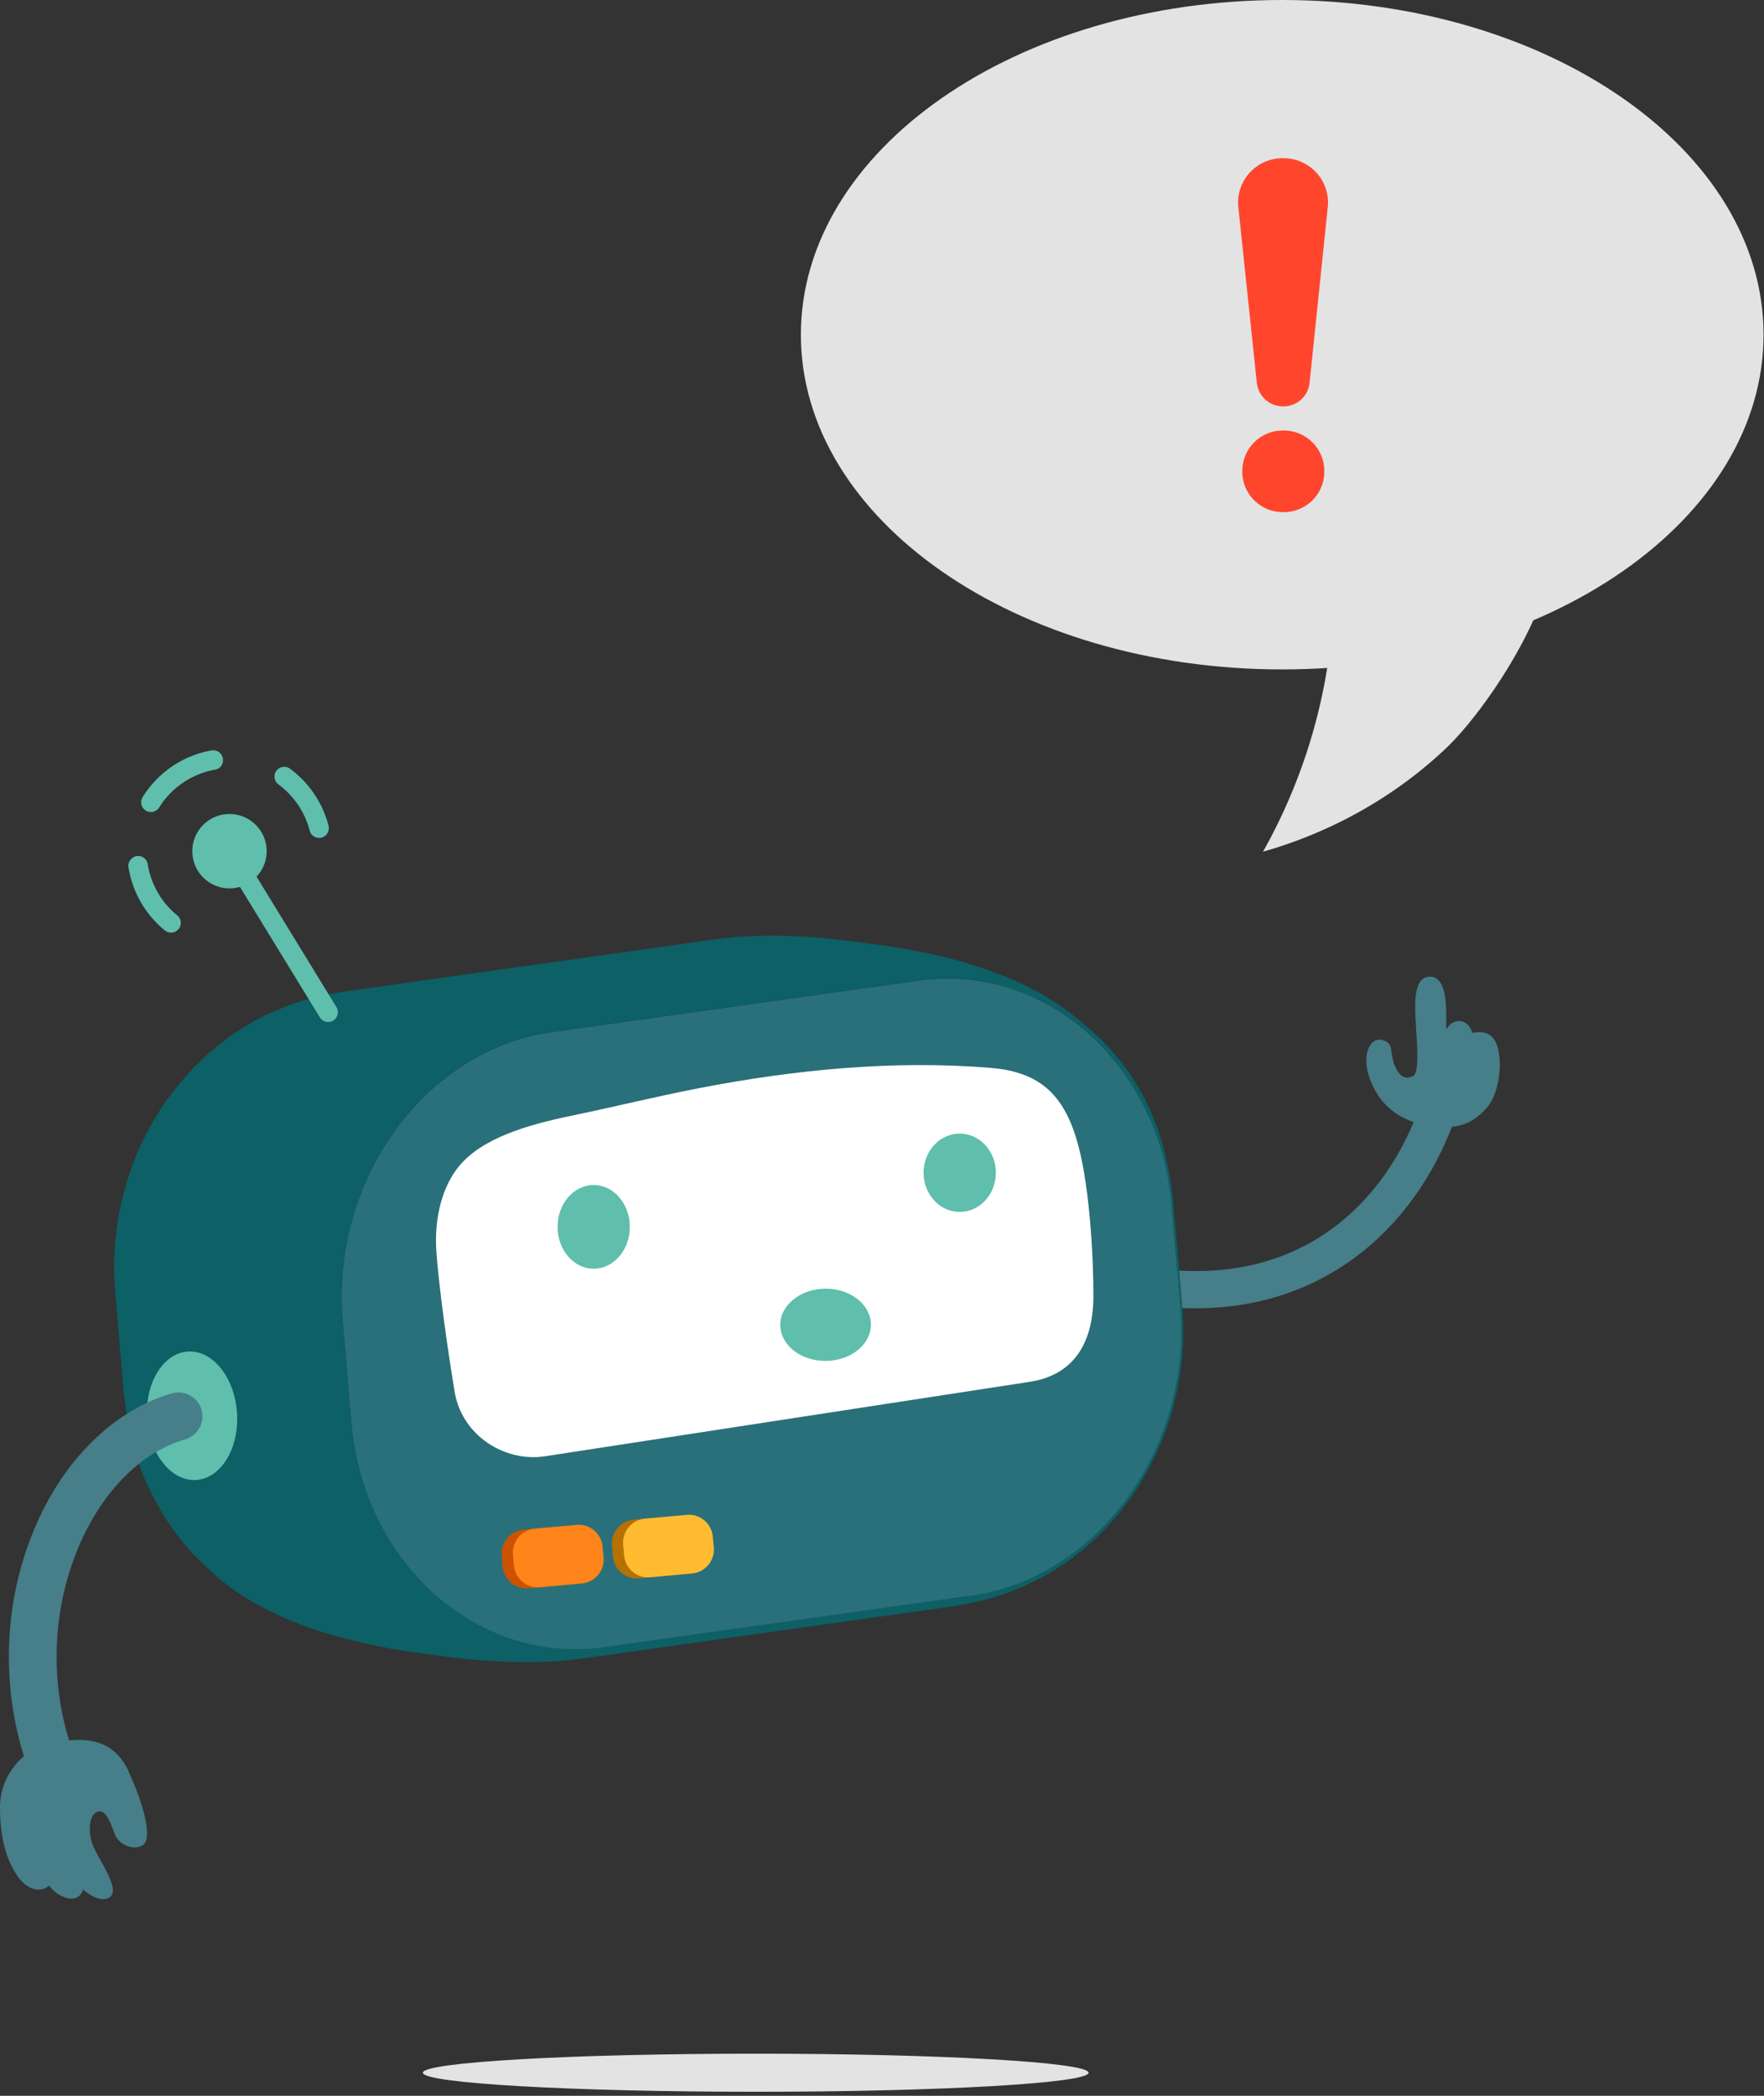 <svg xmlns="http://www.w3.org/2000/svg" width="314" height="373" fill="none" viewBox="0 0 314 373">
  <rect x="0" y="0" width="314" height="373" fill="#333333" stroke="none"/>
  <g clip-path="url(#warning-spruce__a)">
    <path fill="#467E89" d="M205.88 232.41a3.314 3.314 0 0 1-2.5-3.59c.2-1.82 1.84-3.14 3.66-2.94 28.92 3.2 43.69-17.23 47.55-35.7a3.333 3.333 0 0 1 3.93-2.57c1.87.41 2.95 2.14 2.57 3.93-4.78 22.86-23.57 44.39-54.78 40.94-.15-.02-.29-.04-.44-.08l.01.01Z"/>
    <path fill="#467E89" d="M266.44 185.94c-1.1-3.13-4.33-2.09-4.33-2.09-.35-1.06-.96-1.86-1.85-2.07-1.85-.43-2.8 1.38-2.8 1.38h-.02v-1.59c-.01-2.34.14-7.81-2.95-7.75-3.1.07-2.63 5.48-2.44 8.82.18 3.33.66 8.38-.57 8.91-1.31.58-2.48.13-3.32-2.23-.83-2.36 0-3.63-2.09-4.22-2.43-.68-4.32 3.45-1.31 8.94 3.02 5.49 9 6.79 13.45 6.52 2.53-.16 4.7-1.33 6.58-3.56s2.86-7.61 1.66-11.05h-.01v-.01Z"/>
    <path fill="#0C6066" d="M210.52 239.92c.04-.39.06-.83.07-1.27.03-.66.04-1.19.02-1.95v-.55c0-.64-.05-1.39-.09-2.14.02.23.04.45.05.66-.04-.67-.1-1.56-.14-2.25v-.09c-.15-1.8-.31-3.59-.46-5.39v-.04l-.3-3.52v-.07l-.01-.08-.15-1.69v-.03l-.08-.9-.08-.89v-.03l-.08-.88-.08-.9-.08-.9-.08-.9-.08-.9-.08-.9c0-.05 0-.09-.01-.14v-.08c-.19-1.9-.3-2.85-.56-4.18-.02-.09-.03-.18-.04-.27-.06-.36-.14-.72-.21-1.07-.1-.57-.23-1.19-.38-1.86-1.59-7.62-5.48-16.81-14.5-24.24-.01 0-.02-.02-.03-.03a.435.435 0 0 0-.07-.06c-.72-.63-1.21-1.04-1.89-1.56l-.4-.31c-.11-.09-.23-.17-.34-.26-.37-.28-.73-.54-1.07-.78-.07-.05-.14-.11-.21-.16l.13.09c-.26-.19-.52-.36-.77-.53l-.11-.08-.13-.08c-1.02-.68-1.87-1.19-2.44-1.53-.43-.26-1.5-.87-3.02-1.62-.02 0-.04-.02-.05-.03l-.08-.04c-.65-.32-1.37-.66-2.17-1.01l-.07-.03c-.08-.04-.18-.08-.27-.11-.66-.29-1.35-.58-2.1-.87-.59-.23-1.18-.45-1.77-.66l-.34-.13c-.1-.04-.22-.08-.33-.11-.01 0-.02 0-.04-.01-.14-.05-.28-.1-.43-.15l-.1-.03c-.1-.03-.21-.07-.3-.11.04.02.09.03.13.05-.25-.08-.5-.17-.75-.25-3.83-1.27-7.56-2.16-10.95-2.8-.44-.09-.86-.17-1.28-.24-.13-.03-.27-.05-.39-.07l-.23-.04c-.27-.05-.52-.09-.78-.13l-1.07-.18-1.14-.18-2.12-.3-4.47-.6s-.07 0-.1-.01h.01-.03c-.5-.07-1.09-.14-1.63-.2a4.69 4.69 0 0 1-.37-.05c-.03 0-.07 0-.1-.01l-.69-.07c-.43-.05-.86-.1-1.28-.14h-.14c-.28-.04-.61-.07-.93-.1l-1.02-.09c-.08 0-.16-.01-.23-.02l-.25-.02c-.6-.05-1.17-.09-1.72-.12h-.15c-1.59-.09-2.95-.14-4.06-.16h-2.48c-.48 0-.92.01-1.33.02h.19c-.2 0-.47.01-.68.02-.09 0-.19 0-.29.01-.87.03-1.55.06-2.07.09-1.18.06-1.8.11-2.83.23l-.25.02-2.2.27-6.53.92-6.53.92-6.53.92-6.53.92-6.53.92-6.53.92-6.53.92-6.53.92-6.53.92-6.53.92c-.26.04-.49.07-.71.11l-.21.03c-.81.13-1.42.23-2.01.35-.4.08-.82.16-1.25.26h.06l-.12.01h-.03l-.09.02h-.02c-.6.13-1.24.29-1.9.47l-.22.05-.16.05c-.68.19-1.38.39-2.12.63l-.13.04c-.09.03-.19.07-.29.1-.35.12-.69.23-1.05.36-.45.16-.94.36-1.45.57h-.02s-.02.01-.02.02c-.15.06-.31.14-.47.2-.33.13-.66.26-.95.38l-1.43.7c-.25.12-.48.23-.71.35.01 0 .02-.01.03-.02-.23.11-.46.22-.66.33-.55.27-1.18.64-1.8 1.02l-.49.29c-.06.04-.12.08-.18.13-.3.18-.59.36-.85.52-.66.39-1.67 1.11-2.68 1.88-.02.01-.03.02-.05.04-.01 0-.03.02-.04.03-1.11.84-2.19 1.73-2.77 2.27-.47.45-1.04.96-1.58 1.48l-.01.01c-.34.33-.68.65-.95.96 0 .01-.02.02-.03.03-.21.22-.43.46-.66.71-.2.21-.39.41-.55.6-.05.06-.1.12-.15.19-.32.36-.64.72-.92 1.04l.02-.03-.04.05-.05.06-1.06 1.32c-.11.16-.22.31-.33.47l-.71.91s-.03.04-.05.06c-.04.05-.12.16-.26.36-.47.64-.96 1.37-1.37 2.05-.66 1.05-1.46 2.41-2.29 4.03-.8 1.5-1.49 2.98-2.02 4.44a46.7 46.7 0 0 0-1.74 5.17c-.13.4-.24.86-.35 1.33-.16.66-.31 1.3-.45 1.92l-.07.3s-.3 1.36-.58 3.37c0 .03 0 .07-.01.1 0 .03 0 .06-.01.09 0 .02 0 .05-.01.08v.06c-.15 1.08-.28 2.33-.36 3.66-.09 1.54-.13 2.14-.09 3.52v.25c.06 1.15.13 2.67.19 3.82.11 1.23.21 2.46.32 3.7l.07.8.08.9.08.9.07.87v.06l.07.87.07.82c0 .05 0 .1.01.16l.07.82.08.9.08.9.08.89v.03l.08.88.07.84v.11l.07.85.08.9.08.9.08.9c.06.47.12.97.19 1.49.01.11.03.22.04.33.03.23.07.46.1.69.06.42.13.84.19 1.27 0 .05.02.09.02.14.17 1.07.35 2.13.53 3.05.21 1.08.66 2.47.95 3.53.56 2.07 1.64 4.75 2.6 6.67.08.16.16.3.23.46.08.17.17.34.26.51.28.54.54 1.05.81 1.53.06.11.12.22.19.34 1.05 1.89 2.13 3.55 4.04 6.02.63.81 1.51 1.86 2.23 2.6 1.51 1.54 2.41 2.42 3.37 3.25l.64.58c3 2.63 6.46 4.75 10.04 6.48.28.14.56.28.81.4.83.39 1.65.74 2.39 1.05.03.01.06.03.08.04l.08.03c.86.35 1.6.63 2.06.81.61.23 1.38.5 2.14.76h.03c.81.28 1.61.53 2.16.69.05.01.08.02.13.04.58.17 1.26.37 1.8.52l.42.11c.49.13.94.25 1.37.36l.22.06c.24.06.51.13.78.19.41.1.82.2 1.28.31.47.11 1.16.26 1.85.41l.17.04c.17.03.35.07.53.11.66.14 1.26.26 1.58.31.26.05.48.09.7.13l1.37.25c.2.03.41.07.64.11.33.05.65.11 1.01.16.19.03.36.06.53.08l2.13.3 4.47.6.78.1.7.08c.23.03.46.06.69.08l.73.09.6.06c.16.02.32.03.48.05.07 0 .14.01.21.02.15.02.31.03.46.04.15.01.3.03.44.04h.02c.69.06 1.38.12 2.05.17.2.01.41.03.64.04.38.03.77.05 1.16.07.13 0 .26.02.38.02l.48.02.76.03h.01c.13 0 .26.01.39.02l.39.02 1.06.03h.47c.23 0 .46 0 .67.01.88.01 1.73 0 2.53-.01h.04c.44 0 .86-.02 1.25-.03.17 0 .33 0 .48-.01l.52-.03c.65-.03 1.18-.06 1.51-.08a40.874 40.874 0 0 0 2.4-.21c.06 0 .12-.01.18-.02.47-.06 1.04-.13 1.57-.19.18-.02.37-.05.58-.07l6.53-.92 6.53-.92 6.53-.92 6.53-.92 6.53-.92 6.53-.92 6.53-.92 6.53-.92 6.53-.92 6.53-.92c.24-.04.47-.07.68-.11.08-.01.16-.03.25-.04a51.847 51.847 0 0 0 5.38-1.13c.07-.02.13-.03.21-.05l.16-.05c.68-.19 1.38-.39 2.12-.63l.13-.04c.09-.03.19-.07.29-.1.35-.12.69-.23 1.05-.36.08-.03.17-.07.26-.1.08-.03.15-.05.23-.08-.07.02-.15.05-.22.07.53-.2 1.1-.43 1.68-.68.33-.13.66-.26.95-.38l1.43-.69c.29-.14.55-.26.81-.4.04-.02.09-.04.13-.06.04-.02.1-.05.15-.07.08-.04.18-.08.25-.12.02-.01.05-.03.08-.04.71-.36 1.78-.96 3.13-1.84.04-.02.08-.05.12-.07.66-.39 1.69-1.12 2.7-1.89l.03-.02.11-.08s.05-.04.07-.06l.12-.09.03-.02c1-.77 1.95-1.55 2.47-2.05.02-.02.05-.05.08-.07.02-.02.04-.03.06-.05l-.05.05c.76-.72 1.77-1.6 2.46-2.36.01-.01.02-.02.03-.04.35-.36.73-.78 1.11-1.21.12-.13.23-.25.34-.38l.26-.29c.12-.13.23-.26.34-.39.05-.06.11-.12.16-.18.56-.66.99-1.2 1.25-1.56.1-.14.2-.29.3-.43.01-.02.02-.03.03-.04l.65-.84s.03-.04.05-.06c.04-.05.12-.16.26-.36.47-.64.96-1.37 1.37-2.05 1.59-2.53 3.99-6.85 5.65-12.25.14-.46.28-.92.41-1.39.12-.43.25-.93.37-1.43 0-.04.02-.08.03-.12.17-.7.34-1.41.46-2.01.04-.2.08-.43.12-.66.2-1.01.35-1.97.48-2.89 0-.03.01-.07.02-.1.1-.61.17-1.35.23-2.07l.06-.76c.02-.31.05-.61.07-.89l-.02-.02Zm-186.76 8.65h.01-.01Zm39.27-72.35h-.02.02Zm69.72-9.3h.04-.04Zm-25.2 126.58v-.02.02Zm100.59-82.14c0 1.05-.32 2.48.38 3.06v.04l1.55 18.01c.03.33.04.65.06.97.19 4.79-.07 9.16-.84 13.27-.55 2.81-1.33 5.55-2.32 8.18 0 .01 0 .02-.01.03-.15.39-.31.77-.47 1.16-1.53 3.68-3.57 7.27-6.15 10.95-2.83 3.8-6.18 7.14-9.94 9.83-.19.14-.39.27-.58.4-.34.23-.68.47-1.02.69-.21.14-.42.27-.64.4-3.84 2.39-8.04 4.14-12.5 5.11-.92.05-2.12-.09-2.67.49-.02 0-.04 0-.06.01l-65.32 9.18c-.39.06-.78.09-1.17.13-7.74.56-14.87-.87-21.08-4.01-6.36-3.33-11.85-8.47-15.86-14.91-.14-.22-.27-.45-.4-.67l-.48-.81c-1.25-2.21-2.34-4.59-3.29-7.11-.15-.41-.3-.83-.44-1.25-.02-.05-.03-.1-.05-.15-1.16-3.51-1.93-7.25-2.27-11.17l-1.55-18.01c-2.17-25.13 14.57-48.32 37.16-51.49l65.32-9.18c14.03-1.98 27.17 4.22 35.63 15.23.26.34.51.68.76 1.03l.39.54c.23.33.46.67.68 1.01.17.26.35.52.52.79l.39.63c.26.43.51.85.76 1.29 2.6 4.8 4.48 10.27 5.52 16.31l-.01.02ZM72.8 176.45h-.04.04Zm-3.31-.27h-.03.03Zm-38.37 73.73c-.12-.02-.25-.04-.36-.06l.36.06Zm.59.09c.31.05.63.1.96.14-.33-.05-.65-.1-.97-.14h.01Zm1.58.23c.36.05.72.1 1.09.16-.37-.05-.74-.1-1.1-.16h.01Zm1.67.24s.09.01.14.02c-.05 0-.09-.01-.14-.02Zm-6.33-18.72-.35-.06c.11.02.23.04.35.06Zm-5.06-.89h.01-.01Z"/>
    <path fill="#B72C25" d="m46.64 180.97-.15.09c.62-.3 1.29-.63 1.83-.9-.5.24-1.18.55-1.68.81Z"/>
    <path fill="#29707A" d="M163.5 174.53c22.58-3.18 42.87 14.81 45.02 39.94.52 6 1.03 12 1.55 18.01 2.17 25.13-14.57 48.32-37.15 51.49l-65.32 9.18c-22.58 3.18-42.87-14.81-45.03-39.94-.52-6-1.03-12-1.55-18.01-2.17-25.13 14.58-48.32 37.16-51.49l65.32-9.18Z"/>
    <path fill="#fff" d="M82.52 206.65c4.68-4.8 13.28-6.85 19.62-8.17 7.93-1.65 14.26-3.25 22.22-4.8 16.99-3.3 34.6-5.04 51.94-3.63 9.13.74 13.54 5.11 15.88 14.76 1.68 6.9 2.46 17.9 2.45 25.85-.01 8.81-3.87 14.03-11.09 15.23l-86.41 13.27c-7.05 1.17-15.19-3.54-16.3-12.06 0 0-2.33-13.98-3.13-23.96-.51-6.4 1.05-12.64 4.81-16.49h.01Z"/>
    <path fill="#CC5200" d="m100.626 271.567-7.449.678a4.27 4.27 0 0 0-3.865 4.639l.175 1.923a4.27 4.27 0 0 0 4.639 3.865l7.449-.678a4.27 4.27 0 0 0 3.866-4.639l-.175-1.922a4.27 4.27 0 0 0-4.64-3.866Z"/>
    <path fill="#FF8419" d="m102.622 271.387-7.45.678a4.27 4.27 0 0 0-3.865 4.64l.175 1.922a4.27 4.27 0 0 0 4.64 3.865l7.449-.678a4.269 4.269 0 0 0 3.865-4.639l-.175-1.922a4.27 4.27 0 0 0-4.639-3.866Z"/>
    <path fill="#B77100" d="m120.254 269.786-7.449.678a4.271 4.271 0 0 0-3.866 4.64l.175 1.922a4.27 4.27 0 0 0 4.64 3.865l7.449-.678a4.269 4.269 0 0 0 3.865-4.639l-.174-1.922a4.271 4.271 0 0 0-4.64-3.866Z"/>
    <path fill="#FFBC31" d="m122.24 269.607-7.449.678a4.27 4.27 0 0 0-3.866 4.639l.175 1.922a4.27 4.27 0 0 0 4.639 3.866l7.45-.678a4.27 4.27 0 0 0 3.865-4.64l-.175-1.922a4.27 4.27 0 0 0-4.639-3.865Z"/>
    <path fill="#E3E3E3" d="M246.91 105.33c-3.2 0-6.35-.23-9.43-.64-.08 5.24-.57 11.22-1.87 17.73a98.787 98.787 0 0 1-10.79 29.16c7.29-2.07 20.25-6.85 32.36-18.2 7.3-6.84 18.39-23.89 19.01-34.19-9.34 3.95-19.44 6.14-29.28 6.14Z"/>
    <path fill="#E3E3E3" d="M228.24 119.14c47.32 0 85.68-26.67 85.68-59.57S275.56 0 228.24 0c-47.32 0-85.68 26.67-85.68 59.57s38.36 59.57 85.68 59.57Z"/>
    <path fill="#5FBEAC" d="M105.68 225.8c3.551 0 6.43-3.336 6.43-7.45 0-4.115-2.879-7.45-6.43-7.45-3.551 0-6.43 3.335-6.43 7.45 0 4.114 2.879 7.45 6.43 7.45Zm71.59-17.08c0 3.85-2.88 6.97-6.44 6.97-3.56 0-6.43-3.12-6.43-6.97 0-3.85 2.88-6.97 6.43-6.97s6.44 3.12 6.44 6.97ZM42.19 251.44c.42 6.31-2.83 11.66-7.25 11.96-4.42.29-8.34-4.59-8.76-10.9-.42-6.31 2.83-11.66 7.25-11.96 4.42-.29 8.34 4.59 8.76 10.9Z"/>
    <path fill="#467E89" d="M10.82 322.05a4.27 4.27 0 0 1-3.87-2.47c-7.1-15.35-7.16-33.67-.16-49.01 5.24-11.49 13.92-19.72 23.8-22.58a4.256 4.256 0 1 1 2.36 8.18c-7.49 2.17-14.21 8.7-18.42 17.93-5.98 13.1-5.93 28.77.15 41.9a4.252 4.252 0 0 1-3.86 6.04v.01Z"/>
    <path fill="#467E89" d="M22.93 315.32c-2.91-6.38-8.59-6.26-14.42-4.96-4.14.93-8.47 5.3-8.51 11.25-.04 5.95 1.42 9.95 3.24 12.46 1.8 2.48 4.14 2.74 5.49 1.52.55.68 1.14 1.26 1.76 1.61 2.84 1.62 4.02.12 4.3-.9l-.02-.02c1.67 1.44 3.38 2.12 4.59 1.49 2.44-1.26-1.92-6.9-2.86-9.44-.93-2.54-.58-5.36.82-5.88 1.4-.52 2.24 1.6 3.08 3.91.85 2.31 3.99 3.12 5.26 1.81 1.28-1.3.16-6.47-2.75-12.85h.02Z"/>
    <path fill="#5FBEAC" d="M47.39 150.48c.56 3.61-1.92 6.99-5.53 7.55-3.61.56-6.99-1.92-7.55-5.53-.56-3.61 1.92-6.99 5.53-7.55 3.61-.56 6.99 1.92 7.55 5.53Zm9.82-1.4c-.92.22-1.85-.34-2.09-1.26a14.82 14.82 0 0 0-5.55-8.21 1.74 1.74 0 0 1-.37-2.43 1.74 1.74 0 0 1 2.43-.37c3.37 2.48 5.81 6.09 6.85 10.14.24.93-.32 1.88-1.25 2.12h-.03l.01.01Zm-29.93-4.61a1.739 1.739 0 0 1-1.89-2.61c2.72-4.37 7.18-7.42 12.26-8.3.94-.17 1.85.46 2.02 1.4.17.95-.44 1.89-1.41 2.02-4.09.75-7.72 3.18-9.92 6.72-.25.4-.64.67-1.07.77h.01Zm3.58 21.47c-.51.12-1.07 0-1.51-.34a18.236 18.236 0 0 1-6.48-11.25c-.15-.95.52-1.81 1.44-1.99.95-.15 1.84.5 1.99 1.44a14.73 14.73 0 0 0 5.24 9.1c.74.61.86 1.7.25 2.45-.25.3-.58.51-.94.59h.01Z"/>
    <path fill="#5FBEAC" d="M58.82 181.84a1.74 1.74 0 0 1-1.89-.78l-17.56-28.67c-.5-.82-.24-1.89.57-2.39.82-.51 1.89-.25 2.39.57l17.56 28.67a1.745 1.745 0 0 1-1.07 2.6Z"/>
    <path fill="#E3E3E3" d="M193.77 368.89c0 1.87-26.53 3.39-59.25 3.39s-59.25-1.52-59.25-3.39 26.53-3.39 59.25-3.39 59.25 1.52 59.25 3.39Z"/>
    <path fill="#5FBEAC" fill-rule="evenodd" d="M155.02 235.71c.03 3.55-3.55 6.46-8.01 6.5-4.45.04-8.09-2.81-8.12-6.36-.03-3.55 3.55-6.46 8.01-6.5 4.45-.04 8.09 2.81 8.12 6.36Z" clip-rule="evenodd"/>
    <path fill="#FF462D" d="m223.72 68.15-3.29-31.28c-.48-4.65 3.17-8.71 7.87-8.71h.18c4.69 0 8.35 4.04 7.87 8.69l-3.24 31.29a4.664 4.664 0 0 1-4.65 4.18h-.08c-2.4 0-4.4-1.8-4.65-4.18l-.01.01Zm-2.58 15.81v-.15c0-3.98 3.23-7.19 7.22-7.19h.15c3.99 0 7.22 3.22 7.22 7.19v.15c0 3.98-3.23 7.19-7.22 7.19h-.15c-3.99 0-7.22-3.22-7.22-7.19Z"/>
  </g>
  <defs>
    <clipPath id="warning-spruce__a">
      <path fill="#fff" d="M0 0h313.92v372.28H0z"/>
    </clipPath>
  </defs>
</svg>
